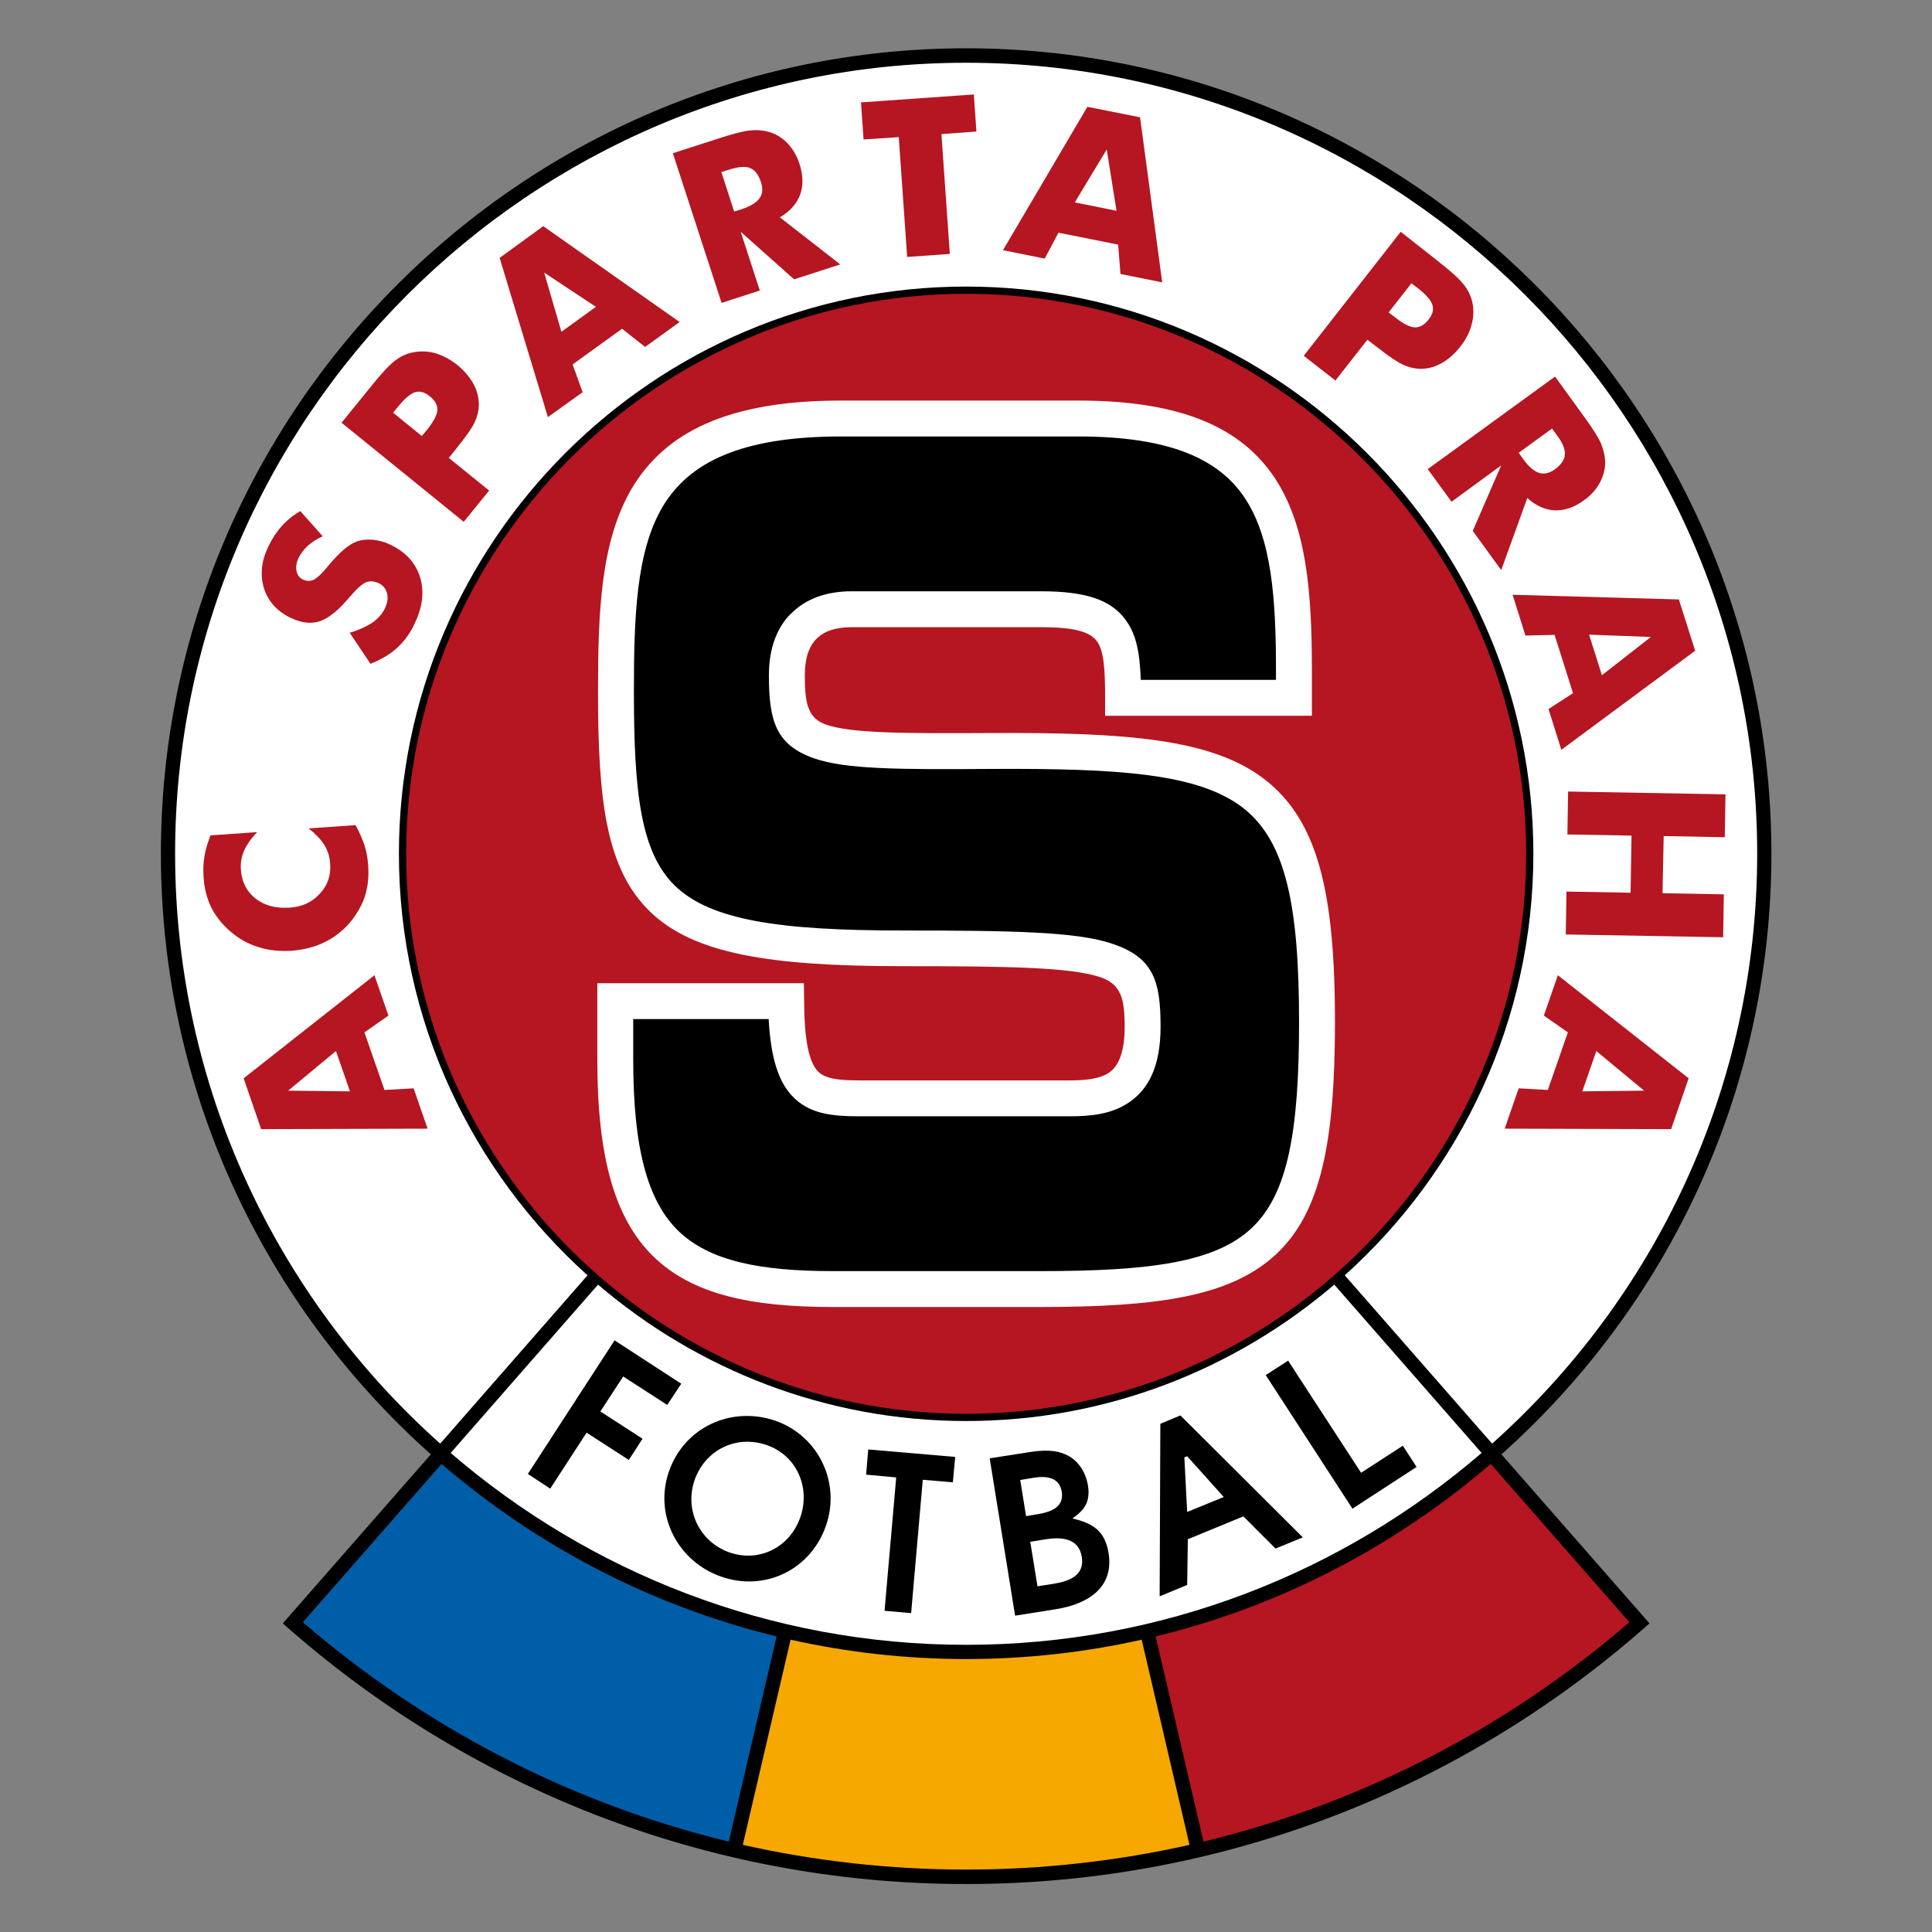 <svg enable-background="new 0 0 497.376 566.928" height="1000" viewBox="0 0 1000 1000" width="1000" xmlns="http://www.w3.org/2000/svg"><rect x="0" y="0" width="1000" height="1000" fill="#808080" stroke="none"/><g transform="matrix(1.676 0 0 1.676 83.274 25)"><path d="m 414 434.232 l 45.72 52.2 c -56.232 50.04 -130.176 80.496 -211.032 80.496 c -80.856 0 -154.8 -30.456 -211.032 -80.496 l 45.72 -52.2 C 32.256 388.656 0 322.344 0 248.76 C 0 111.744 111.744 0 248.688 0 c 136.944 0 248.688 111.744 248.688 248.76 c 0 73.584 -32.256 139.896 -83.376 185.472 z"/><path d="m 190.152 490.464 l -14.76 63.36 C 126 541.872 81.144 518.256 43.848 486.072 l 42.84 -48.888 c 29.376 25.272 64.656 43.848 103.464 53.28 z" fill="#005ea8"/><path d="m 302.904 491.472 l 14.76 63.36 c -22.176 4.968 -45.288 7.632 -68.976 7.632 c -23.688 0 -46.8 -2.664 -68.976 -7.632 l 14.76 -63.36 c 17.424 3.888 35.64 5.976 54.216 5.976 c 18.576 0 36.792 -2.088 54.216 -5.976 z" fill="#f6a800"/><path d="m 410.688 437.184 l 42.84 48.888 c -37.296 32.184 -82.152 55.8 -131.544 67.752 l -14.76 -63.36 c 38.808 -9.432 74.088 -28.008 103.464 -53.28 z" fill="#b51621"/><path d="m 407.88 433.8 c -42.84 36.864 -98.496 59.256 -159.192 59.256 c -60.696 0 -116.352 -22.392 -159.192 -59.256 L 135 381.816 c 30.672 26.208 70.416 42.12 113.688 42.12 c 43.272 0 83.016 -15.912 113.688 -42.12 z" fill="#fff"/><path d="m 248.688 4.464 c 134.568 0 244.296 109.728 244.296 244.296 c 0 72.288 -31.68 137.376 -81.864 182.16 l -45.504 -51.984 c 35.712 -32.112 58.248 -78.624 58.248 -130.176 c 0 -96.48 -78.696 -175.176 -175.176 -175.176 c -96.48 0 -175.176 78.696 -175.176 175.176 c 0 51.552 22.536 98.064 58.248 130.176 L 86.256 430.92 C 36.072 386.136 4.392 321.048 4.392 248.76 C 4.392 114.192 114.12 4.464 248.688 4.464 Z" fill="#fff"/><path d="m 248.688 421.704 c 95.256 0 172.944 -77.688 172.944 -172.944 c 0 -95.256 -77.688 -172.944 -172.944 -172.944 c -95.256 0 -172.944 77.688 -172.944 172.944 c 0 95.256 77.688 172.944 172.944 172.944 z" fill="#b51621"/><path d="m 134.784 288.72 h 63.792 l .072 5.472 c .072 12.384 1.512 18.792 4.248 21.744 c 2.376 2.448 6.84 2.808 13.032 2.808 h 64.656 c 4.68 0 9.288 -.36 12.312 -2.448 c 2.808 -2.016 4.752 -6.12 4.752 -14.112 c 0 -8.64 -1.08 -13.248 -7.776 -15.408 c -9.36 -2.952 -27.576 -3.312 -60.984 -3.312 c -41.184 0 -64.368 -3.888 -77.76 -16.776 C 137.52 253.512 135 232.632 135 198.792 c 0 -24.696 .792 -46.584 10.512 -63 c 10.08 -16.776 28.872 -27 64.44 -27 h 73.44 c 32.544 0 50.616 8.784 60.696 24.048 c 9.792 14.904 11.376 35.28 11.376 59.328 v 13.968 H 291.6 v -5.544 c 0 -8.568 -.288 -14.544 -2.592 -17.568 c -2.232 -2.952 -7.272 -4.248 -17.28 -4.248 h -58.392 c -4.752 0 -8.496 1.152 -10.872 3.6 v 0 c -2.304 2.304 -3.6 5.976 -3.6 11.304 c 0 8.784 1.008 13.248 6.552 15.192 c 7.848 2.664 23.256 2.736 50.832 2.592 c 42.12 -.216 68.256 1.8 84.456 14.184 c 16.632 12.744 21.888 34.992 21.888 75.096 c 0 37.008 -4.32 58.824 -18.288 71.784 c -13.968 12.96 -36.36 16.2 -72.792 16.2 h -63.936 c -25.416 0 -43.416 -3.888 -55.512 -15.624 c -11.952 -11.736 -17.28 -30.672 -17.28 -60.768 z" fill="#fff"/><path d="m 145.872 299.808 v 12.528 c 0 26.928 4.248 43.416 13.896 52.848 c 9.648 9.36 25.272 12.456 47.808 12.456 h 63.936 c 33.552 0 53.856 -2.592 65.232 -13.176 c 11.304 -10.512 14.76 -29.952 14.76 -63.72 c 0 -36.36 -4.176 -56.088 -17.496 -66.312 c -13.68 -10.44 -37.944 -12.096 -77.688 -11.88 c -28.872 .216 -45 .072 -54.504 -3.24 c -11.808 -4.104 -14.04 -11.448 -14.04 -25.632 c 0 -8.424 2.448 -14.688 6.768 -19.08 v .072 c 4.608 -4.752 11.16 -6.984 18.792 -6.984 h 58.392 c 13.968 0 21.6 2.664 26.064 8.64 c 3.6 4.752 4.536 10.728 4.824 18.72 h 41.76 v -2.88 c 0 -22.104 -1.296 -40.68 -9.576 -53.208 c -7.992 -12.096 -23.184 -19.08 -51.408 -19.08 h -73.44 c -30.96 0 -46.872 8.136 -54.936 21.6 c -8.28 13.896 -8.928 34.272 -8.928 57.312 c 0 30.816 2.016 49.536 12.744 59.904 c 10.944 10.512 31.896 13.752 70.056 13.752 c 34.56 0 53.496 .432 64.296 3.888 c 13.464 4.248 15.552 11.736 15.552 25.848 c 0 12.312 -3.816 19.224 -9.504 23.184 c -5.544 3.888 -12.168 4.464 -18.648 4.464 h -64.656 c -9 0 -15.84 -.792 -21.024 -6.336 c -4.176 -4.464 -6.552 -11.664 -7.2 -23.688 z"/><path d="m 58.392 322.128 l -4.32 -12.456 l -14.76 12.24 z m 23.976 11.52 l -51.408 .144 l -5.4 -15.696 l 40.392 -31.824 l 4.32 12.456 l -7.416 5.184 l 6.192 17.784 l 9 -.504 z" fill="#b51621"/><path d="m 15.336 243.072 l 14.4 -1.008 c -1.872 1.944 -3.168 3.816 -4.032 5.688 c -.792 1.872 -1.152 3.816 -1.008 5.904 c .288 3.816 1.8 6.768 4.536 8.928 c 2.808 2.16 6.264 3.096 10.44 2.808 c 3.888 -.216 6.984 -1.656 9.36 -4.248 c 2.448 -2.592 3.528 -5.688 3.24 -9.432 c -.144 -2.016 -.72 -3.96 -1.8 -5.688 c -1.08 -1.728 -2.664 -3.384 -4.824 -5.112 l 14.472 -1.008 c 1.152 2.088 2.016 4.104 2.736 6.12 c .648 2.016 1.008 4.104 1.152 6.264 c .216 2.664 .072 5.112 -.432 7.344 c -.432 2.304 -1.296 4.464 -2.448 6.408 c -2.16 3.816 -5.04 6.768 -8.568 8.928 c -3.528 2.16 -7.632 3.384 -12.24 3.744 c -3.744 .216 -7.128 -.144 -10.224 -1.152 c -3.168 -.936 -6.048 -2.592 -8.64 -4.824 c -2.52 -2.16 -4.464 -4.608 -5.904 -7.416 c -1.368 -2.808 -2.16 -5.976 -2.376 -9.504 c -.144 -2.088 -.072 -4.248 .288 -6.336 c .36 -2.088 1.008 -4.248 1.872 -6.408 z" fill="#b51621"/><path d="m 58.32 180.504 c 2.88 -.864 5.184 -1.944 7.056 -3.168 c 1.8 -1.296 3.096 -2.808 3.888 -4.536 c .72 -1.584 .936 -3.096 .576 -4.536 c -.432 -1.44 -1.224 -2.448 -2.592 -3.096 c -1.44 -.648 -2.808 -.72 -3.96 -.216 c -1.224 .504 -3.024 2.16 -5.328 4.896 c -3.168 3.744 -6.12 6.12 -8.784 7.056 c -2.736 .936 -5.688 .576 -8.928 -.936 c -4.176 -1.944 -6.984 -4.968 -8.352 -9 c -1.296 -4.104 -.936 -8.352 1.152 -12.816 c 1.152 -2.448 2.52 -4.608 4.176 -6.48 c 1.656 -1.872 3.6 -3.456 5.832 -4.752 l 6.912 7.776 c -1.8 .792 -3.312 1.8 -4.608 2.952 c -1.224 1.152 -2.232 2.448 -2.88 3.816 c -.648 1.44 -.864 2.808 -.576 4.032 c .288 1.224 .936 2.088 2.016 2.592 c 1.152 .504 2.16 .504 3.24 .072 c 1.008 -.504 2.376 -1.728 4.032 -3.744 l .36 -.432 c 3.6 -4.32 6.552 -6.84 8.856 -7.632 c 1.584 -.576 3.24 -.72 5.04 -.576 c 1.728 .144 3.6 .648 5.4 1.512 c 4.68 2.232 7.704 5.472 9.144 9.864 c 1.368 4.392 .936 9.144 -1.512 14.256 c -1.368 3.096 -3.24 5.616 -5.4 7.632 c -2.232 2.088 -5.04 3.744 -8.352 5.04 z" fill="#b51621"/><path d="m 101.376 136.584 l -7.848 9.648 l -37.728 -30.6 l 8.712 -10.728 c 3.384 -4.248 5.976 -7.056 7.776 -8.424 c 1.8 -1.368 3.672 -2.232 5.616 -2.592 c 2.304 -.432 4.608 -.36 6.912 .288 c 2.304 .72 4.536 1.872 6.696 3.6 c 2.232 1.8 3.888 3.816 5.04 5.904 c 1.152 2.088 1.656 4.32 1.656 6.624 c -.072 1.728 -.504 3.456 -1.296 5.184 c -.792 1.728 -2.52 4.176 -5.112 7.416 l -1.368 1.728 l -1.512 1.872 z m -20.808 -16.848 l 1.656 -1.944 c 1.944 -2.448 3.024 -4.464 3.168 -5.976 c .072 -1.584 -.648 -2.952 -2.304 -4.32 c -1.584 -1.296 -3.096 -1.728 -4.536 -1.296 c -1.44 .432 -3.168 1.872 -5.184 4.32 l -1.656 2.016 z" fill="#b51621"/><path d="M 173.16 78.624 L 158.112 32.4 L 171.288 28.152 c 5.184 -1.728 8.856 -2.664 11.016 -2.808 c 2.16 -.216 4.176 .072 6.048 .648 c 2.088 .72 3.888 1.944 5.4 3.6 c 1.512 1.656 2.664 3.672 3.456 6.048 c 1.152 3.6 1.224 6.768 .216 9.576 c -1.08 2.808 -3.096 5.112 -6.264 6.984 l 18.648 14.544 l -14.256 4.608 l -16.488 -14.688 l 5.904 18.144 z m 3.888 -28.224 l 2.376 -.72 c 2.664 -.936 4.536 -2.016 5.472 -3.384 c .936 -1.296 1.08 -2.952 .432 -4.896 c -.72 -2.376 -1.872 -3.816 -3.312 -4.392 c -1.512 -.648 -3.6 -.432 -6.408 .432 l -2.52 .792 z" fill="#b51621"/><path d="M 217.008 28.152 L 216.216 16.704 L 251.064 14.256 L 251.856 25.704 L 241.056 26.496 L 243.648 63.504 L 230.472 64.44 L 227.88 27.432 Z" fill="#b51621"/><path d="m 362.736 102.6 l -9.792 -7.632 l 29.952 -38.304 l 10.872 8.568 c 4.248 3.312 7.128 5.832 8.496 7.632 c 1.44 1.728 2.304 3.6 2.736 5.544 c .504 2.304 .432 4.608 -.216 6.912 c -.576 2.376 -1.728 4.608 -3.456 6.768 c -1.728 2.232 -3.672 3.96 -5.76 5.112 c -2.088 1.224 -4.32 1.8 -6.624 1.8 c -1.728 -.072 -3.456 -.432 -5.184 -1.224 c -1.8 -.792 -4.248 -2.448 -7.488 -4.968 L 374.472 91.44 L 372.6 90 Z m 16.416 -21.024 l 2.016 1.512 c 2.52 2.016 4.536 3.024 6.048 3.096 c 1.512 .072 2.952 -.72 4.248 -2.376 c 1.296 -1.584 1.656 -3.096 1.224 -4.536 c -.432 -1.44 -1.944 -3.168 -4.392 -5.112 l -2.088 -1.584 z" fill="#b51621"/><path d="m 391.248 129.96 l 39.313 -28.584 l 8.136 11.232 c 3.24 4.392 5.256 7.56 6.12 9.576 c .792 2.016 1.224 4.032 1.224 5.976 c -.072 2.16 -.648 4.248 -1.8 6.264 c -1.08 1.944 -2.664 3.672 -4.68 5.112 c -3.024 2.232 -6.048 3.24 -9 3.168 c -3.024 -.144 -5.832 -1.368 -8.568 -3.816 l -8.064 22.248 l -8.784 -12.096 l 8.784 -20.232 l -15.336 11.232 z m 28.08 -5.04 l 1.44 2.016 c 1.656 2.304 3.312 3.672 4.824 4.176 c 1.584 .504 3.168 .144 4.896 -1.08 c 1.944 -1.44 3.024 -2.952 3.096 -4.536 c .144 -1.584 -.648 -3.6 -2.376 -5.904 l -1.584 -2.16 z" fill="#b51621"/><path d="M 454.176 243.144 L 434.376 242.784 L 434.592 229.536 L 483.192 230.4 L 482.976 243.648 L 464.112 243.288 L 463.752 260.928 L 482.688 261.288 L 482.472 274.536 L 433.872 273.672 L 434.088 260.424 L 453.888 260.784 Z" fill="#b51621"/><path d="m 123.696 87.552 l 10.656 -7.704 l -15.984 -10.584 z m -4.176 26.352 l -14.904 -49.176 l 13.464 -9.792 l 42.12 29.592 l -10.656 7.704 l -7.128 -5.616 l -15.264 11.016 l 3.096 8.568 z" fill="#b51621"/><path d="m 282.24 47.592 l 12.888 2.592 l -3.024 -18.936 z m -22.176 14.76 l 26.064 -44.28 l 16.272 3.24 l 6.84 50.976 l -12.888 -2.592 l -.72 -9.072 l -18.432 -3.672 l -4.248 7.992 z" fill="#b51621"/><path d="m 441.072 181.08 l 3.96 12.528 l 15.12 -11.808 z m -23.616 -12.312 l 51.336 1.44 l 5.04 15.84 l -41.328 30.6 l -3.96 -12.6 l 7.56 -4.896 l -5.688 -18 l -9 .216 z" fill="#b51621"/><path d="m 438.984 322.128 l 4.32 -12.456 l 14.76 12.24 z m -23.976 11.52 l 51.408 .144 l 5.4 -15.696 l -40.392 -31.824 l -4.32 12.456 l 7.416 5.184 l -6.192 17.784 l -9 -.504 z" fill="#b51621"/><path d="M 156.384 418.968 L 160.704 412.416 L 140.112 399.024 L 113.328 440.28 L 120.24 444.816 L 131.472 427.536 L 144.504 435.96 L 148.752 429.408 L 135.72 420.984 L 142.776 410.184 Z"/><path d="m 197.496 453.6 c -3.168 9.216 -12.528 14.112 -21.816 10.944 c -9.288 -3.24 -14.04 -13.032 -10.872 -22.32 c 3.24 -9.36 12.888 -14.112 22.248 -10.872 c 9.288 3.168 13.608 13.104 10.44 22.248 z m 7.92 2.592 c 4.608 -13.248 -2.376 -27.72 -15.624 -32.328 c -13.608 -4.68 -28.152 1.944 -32.904 15.696 c -4.68 13.536 2.808 27.864 16.272 32.472 c 13.536 4.68 27.648 -2.304 32.256 -15.84 z"/><path d="M 218.448 432.72 L 217.8 440.496 L 227.088 441.36 L 223.488 482.544 L 231.696 483.264 L 235.296 442.08 L 244.584 442.872 L 245.304 435.024 Z"/><path d="m 292.68 464.76 c -1.08 -6.768 -4.68 -9.216 -11.16 -10.728 c 1.8 -1.368 3.528 -2.664 4.392 -4.824 c 1.368 -3.456 .144 -8.424 -2.088 -11.376 c -1.152 -1.584 -2.736 -2.88 -4.68 -3.672 v 0 c -4.176 -1.8 -9.144 -.936 -13.464 -.216 l -9.72 1.512 l 7.848 48.6 l 12.672 -2.016 c 9.432 -1.512 17.928 -6.408 16.2 -17.28 z m -14.472 -19.008 c .792 4.968 -3.6 6.336 -7.56 6.984 l -3.456 .576 l -1.8 -11.16 l 4.32 -.72 c 3.744 -.576 7.776 -.144 8.496 4.32 z m 6.192 20.16 c .936 5.76 -3.888 7.488 -8.64 8.28 l -5.04 .792 l -2.232 -13.752 l 4.896 -.792 c 4.824 -.72 10.08 -.36 11.016 5.472 z"/><path d="M 341.208 409.752 L 367.992 451.008 L 387.792 438.12 L 383.544 431.568 L 370.656 439.92 L 348.12 405.288 Z"/><path d="m 328.248 447.408 l -11.304 4.608 l -.864 -16.848 l .864 -.36 z m 24.408 12.456 l -37.8 -37.656 l -6.192 2.592 l -.216 53.28 l 8.496 -3.528 l .216 -14.112 l 17.136 -7.056 l 9.936 9.936 z"/></g></svg>